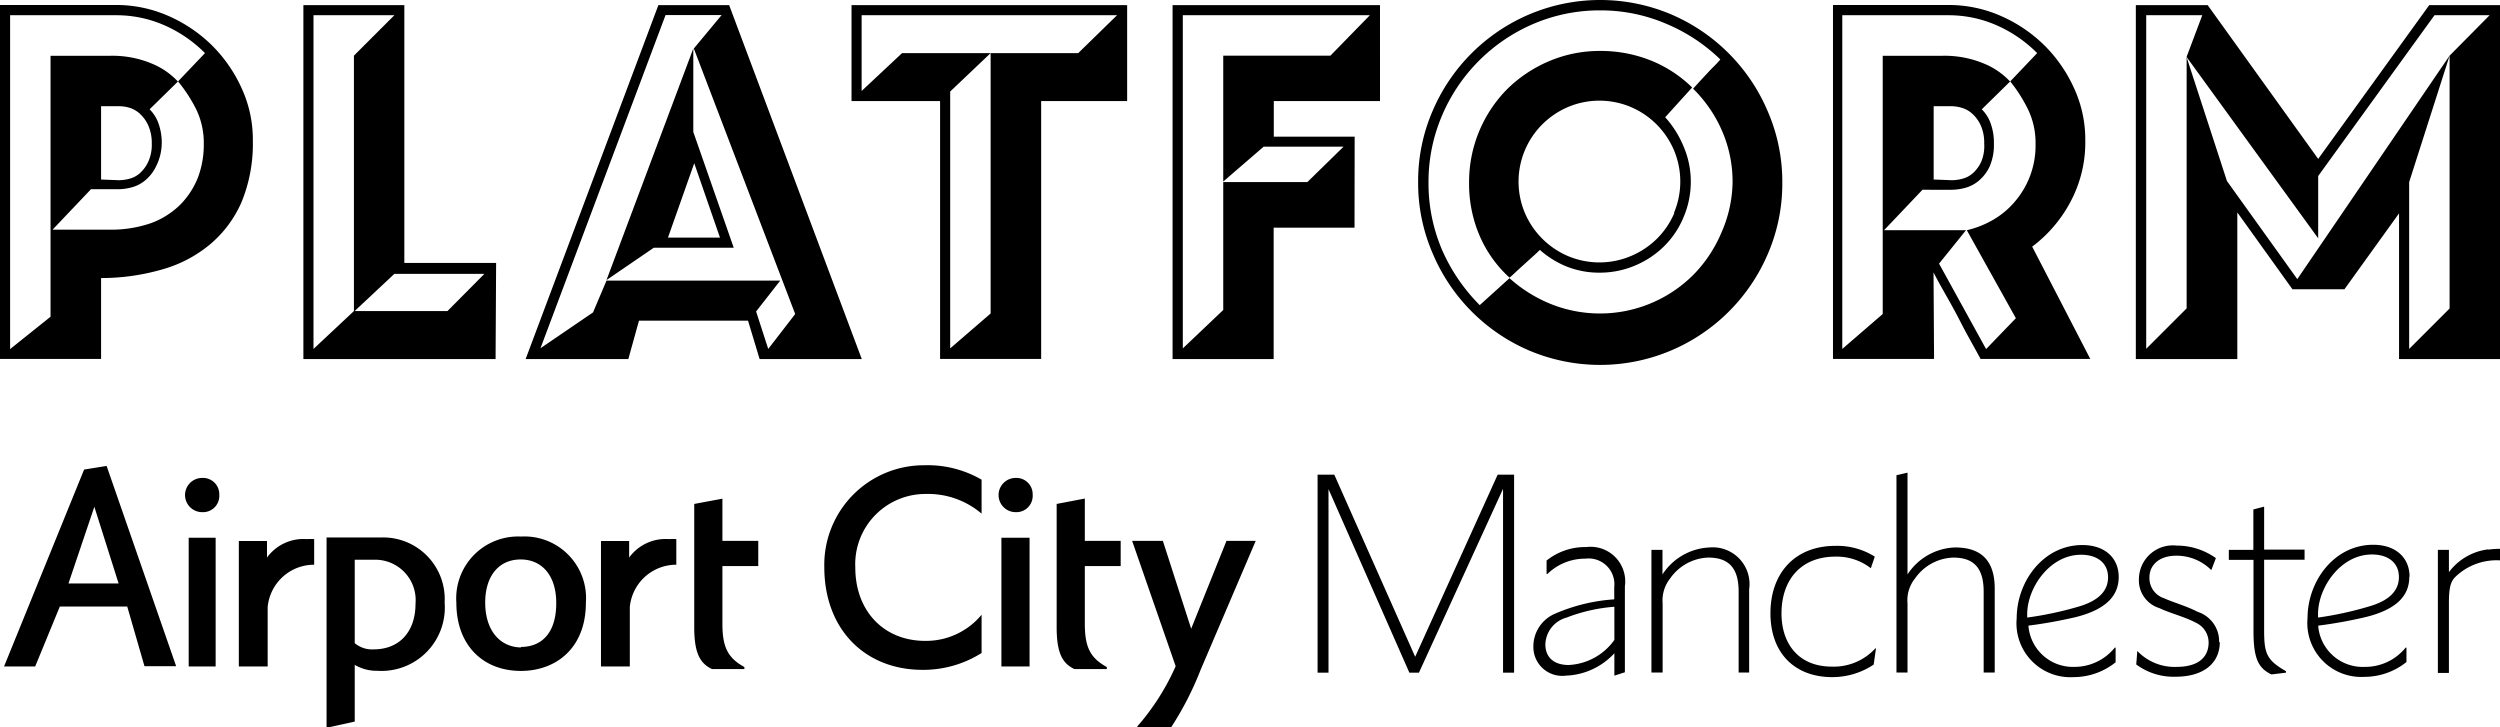 <svg xmlns="http://www.w3.org/2000/svg" viewBox="0 0 185.49 53.96"><title>Compound</title><g id="Layer_2" data-name="Layer 2"><g id="Layer_1-2" data-name="Layer 1"><path d="M6.24,34.84.3,49.45H2.61L4.44,45h5l1.28,4.43h2.35L7.91,34.57ZM5.08,43.29,7,37.6l1.8,5.69ZM22.76,40a4.58,4.58,0,0,1,.55,0V41.9h0a3.46,3.46,0,0,0-3.45,3.14v4.41H17.72V40.14h2.09v1.23A3.34,3.34,0,0,1,22.76,40Zm26.87,0a4.43,4.43,0,0,1,.55,0V41.9h0a3.46,3.46,0,0,0-3.45,3.14v4.41H44.59V40.14h2.09v1.23A3.34,3.34,0,0,1,49.63,40Zm135,.78a6.09,6.09,0,0,1,.88-.06v.86a4.39,4.39,0,0,0-3.37,1.26c-.31.34-.44.76-.44,1.9v5.19h-.82V40.8h.82v1.65A4.3,4.3,0,0,1,184.61,40.76Zm-5.85,2c0-1.33-.95-2.36-2.7-2.36-2.89,0-4.87,2.7-4.87,5.44a4,4,0,0,0,4.22,4.36,5,5,0,0,0,3.12-1.1V48.05h-.06a3.86,3.86,0,0,1-3.05,1.43A3.31,3.31,0,0,1,172,46.42a34.21,34.21,0,0,0,3.5-.63C177.93,45.2,178.76,44.12,178.76,42.8Zm-6.79,3v-.23h0c0-1.94,1.66-4.41,4-4.41,1.24,0,2,.65,2,1.67s-.71,1.77-2.3,2.21A25.42,25.42,0,0,1,172,45.82Zm-4-5h3v.75h-3v5.27c0,1.71.21,2.19,1.62,3v.11l-1.08.13c-.95-.46-1.33-1.14-1.33-3.2V41.54h-1.83V40.8h1.82v-3l.8-.21Zm-3.29,6.86c0,1.56-1.2,2.57-3.27,2.57a4.65,4.65,0,0,1-2.93-.91l.08-1a3.82,3.82,0,0,0,2.91,1.18c1.58,0,2.38-.69,2.38-1.81a1.62,1.62,0,0,0-.91-1.45c-.88-.47-1.9-.7-2.74-1.1a2.15,2.15,0,0,1-1.52-2.19,2.52,2.52,0,0,1,2.8-2.45,5,5,0,0,1,2.91.93l-.34.89a3.64,3.64,0,0,0-2.59-1.07c-1.35,0-2,.76-2,1.6a1.57,1.57,0,0,0,1.09,1.56c.66.3,1.75.61,2.47,1A2.3,2.3,0,0,1,164.65,47.66ZM157.2,42.8c0-1.33-.95-2.36-2.7-2.36-2.89,0-4.87,2.7-4.87,5.44a4,4,0,0,0,4.22,4.36,5,5,0,0,0,3.12-1.1V48.05h-.06a3.84,3.84,0,0,1-3,1.43,3.31,3.31,0,0,1-3.41-3.06,34.72,34.72,0,0,0,3.5-.63C156.37,45.2,157.2,44.12,157.2,42.8Zm-6.79,3v-.23h0c0-1.94,1.66-4.41,4-4.41,1.24,0,2,.65,2,1.67s-.71,1.77-2.3,2.21A25.42,25.42,0,0,1,150.41,45.82ZM148,43.66V49.9h-.82v-6c0-1.77-.74-2.53-2.26-2.53a3.6,3.6,0,0,0-2.84,1.56,2.56,2.56,0,0,0-.55,1.83v5.14h-.82V35.26l.82-.19v7.55a4.39,4.39,0,0,1,3.48-2C147,40.6,148,41.6,148,43.66Zm-8.87,4.45h.06l-.17,1.2a5.53,5.53,0,0,1-3.07.93c-2.82,0-4.59-1.81-4.59-4.74s1.77-5,4.83-5a5.22,5.22,0,0,1,2.91.8l-.29.86a4.13,4.13,0,0,0-2.63-.86c-2.55,0-4,1.71-4,4.22,0,2.21,1.24,3.94,3.73,3.94A4.18,4.18,0,0,0,139.14,48.11Zm-9.35-4.45V49.9H129v-6c0-1.77-.74-2.53-2.26-2.53a3.6,3.6,0,0,0-2.83,1.56,2.62,2.62,0,0,0-.55,1.83v5.14h-.83V40.8h.82v1.82a4.39,4.39,0,0,1,3.48-2A2.73,2.73,0,0,1,129.79,43.66Zm-12.1-3.07a4.58,4.58,0,0,0-2.93,1v1h.06a4,4,0,0,1,2.83-1.14,1.91,1.91,0,0,1,2.13,2.11v.91a13.15,13.15,0,0,0-4.36,1.05A2.64,2.64,0,0,0,113.77,48a2.14,2.14,0,0,0,2.41,2.13,5.14,5.14,0,0,0,3.6-1.66v1.66l.78-.25V43.5A2.57,2.57,0,0,0,117.69,40.59Zm2.1,6.89a4.42,4.42,0,0,1-3.39,1.86c-1.18,0-1.73-.65-1.73-1.52a2.13,2.13,0,0,1,1.58-2,12.36,12.36,0,0,1,3.54-.8Zm-8.66-12.26h1.22V49.91h-.82V36.27l-6.24,13.64h-.71l-6-13.62V49.91h-.81V35.22H99l6,13.51ZM91,40.13h2.17L89.08,49.7A23.26,23.26,0,0,1,86.87,54H84.38V53.9a17.55,17.55,0,0,0,2.85-4.47L84,40.13h2.28l2.1,6.52ZM76.62,36.71A1.21,1.21,0,0,1,75.36,38a1.27,1.27,0,0,1,0-2.54A1.21,1.21,0,0,1,76.62,36.71ZM74.3,39.9h2.09v9.55H74.3Zm-5.76-5.38a8,8,0,0,1,4.29,1.07v2.52a6.12,6.12,0,0,0-4.14-1.46,5.21,5.21,0,0,0-5.23,5.46c0,3.23,2.12,5.44,5.18,5.44a5.34,5.34,0,0,0,4.19-1.94v2.84a8.09,8.09,0,0,1-4.38,1.25c-4.27,0-7.29-3-7.29-7.63A7.39,7.39,0,0,1,68.54,34.52ZM53.6,40.13h2.66V42H53.6v4.28c0,1.75.41,2.54,1.63,3.21v.15H52.82c-.87-.42-1.31-1.16-1.31-3.1V37.39L53.6,37Zm26.89,0h2.66V42H80.49v4.28c0,1.75.41,2.54,1.63,3.21v.15H79.71c-.87-.42-1.31-1.16-1.31-3.1V37.39l2.09-.4Zm-41.84-.32a4.59,4.59,0,0,0-4.79,4.91c0,3.18,2,5.06,4.79,5.06,2.57,0,4.82-1.66,4.82-5.06A4.57,4.57,0,0,0,38.65,39.81Zm0,8.23C37,48,36,46.67,36,44.71s1-3.2,2.63-3.2,2.64,1.26,2.64,3.2C41.29,46.87,40.26,48,38.65,48ZM28.23,39.88h-4V54l2.09-.46V49.33a3.18,3.18,0,0,0,1.67.44,4.7,4.7,0,0,0,5-5.06A4.57,4.57,0,0,0,28.23,39.88Zm-.5,8.3a2,2,0,0,1-1.41-.46V41.53h1.45a3,3,0,0,1,3.06,3.26C30.83,46.88,29.63,48.18,27.73,48.18ZM16.27,36.71A1.21,1.21,0,0,1,15,38a1.27,1.27,0,0,1,0-2.54A1.21,1.21,0,0,1,16.27,36.71ZM14,39.9H16v9.55H14ZM143.46,20.21q.3.6.9,1.65c.4.7.79,1.41,1.16,2.14s.93,1.7,1.43,2.63h8.14l-4.31-8.33a10,10,0,0,0,2.87-3.38,9.34,9.34,0,0,0,1.07-4.49,9.11,9.11,0,0,0-.83-3.88,10.66,10.66,0,0,0-2.21-3.19,10.76,10.76,0,0,0-3.23-2.18,9.6,9.6,0,0,0-3.9-.81H136V26.63h7.5Zm1.33-6.13a4,4,0,0,0,1.05-.15,2.62,2.62,0,0,0,1-.54,3.09,3.09,0,0,0,.79-1.05,4,4,0,0,0,.31-1.68,4.21,4.21,0,0,0-.24-1.5,2.78,2.78,0,0,0-.66-1.05l2.1-2.06a5.49,5.49,0,0,0-1.93-1.33,7.57,7.57,0,0,0-3.13-.58h-4.39V23.3l-3,2.59V1.13h7.84a8.89,8.89,0,0,1,3.62.75,9.82,9.82,0,0,1,3,2.06l-2,2.1a10.9,10.9,0,0,1,1.37,2.18,5.75,5.75,0,0,1,.51,2.48,6.37,6.37,0,0,1-1.52,4.24,6.13,6.13,0,0,1-1.63,1.37,7,7,0,0,1-1.95.77l3.64,6.53-2.21,2.29-3.49-6.34,2-2.48h-6.08l2.85-3Zm-1.32-.76V7.88h1.31a2.73,2.73,0,0,1,.81.13,2,2,0,0,1,.79.47,2.64,2.64,0,0,1,.6.86,3.18,3.18,0,0,1,.24,1.32A3,3,0,0,1,147,12a2.61,2.61,0,0,1-.6.83,1.86,1.86,0,0,1-.79.43,3,3,0,0,1-.81.11ZM123.55,8.7l2-2.21a9.35,9.35,0,0,0-3.06-2,10,10,0,0,0-3.77-.71,9.57,9.57,0,0,0-3.81.77,9.94,9.94,0,0,0-3.1,2.08A9.79,9.79,0,0,0,109,13.51a9.76,9.76,0,0,0,.79,4A9,9,0,0,0,112,20.6c.15-.12.33-.29.54-.49l.66-.6.62-.56c.19-.17.33-.31.43-.41a6.92,6.92,0,0,0,2,1.24,6.5,6.5,0,0,0,2.44.45,6.68,6.68,0,0,0,2.63-.53,6.81,6.81,0,0,0,2.16-1.44,6.54,6.54,0,0,0,1.44-2.16,6.68,6.68,0,0,0,.53-2.63,6.59,6.59,0,0,0-.53-2.59A7.45,7.45,0,0,0,123.55,8.7Zm.68,7.1a6,6,0,0,1-1.29,1.91A6.08,6.08,0,0,1,121,19a6,6,0,0,1-4.66,0,6.06,6.06,0,0,1-3.2-3.2,6,6,0,0,1,1.29-6.57,6.08,6.08,0,0,1,1.91-1.29,6,6,0,0,1,4.66,0,6,6,0,0,1,1.91,1.29,6.08,6.08,0,0,1,1.29,1.91,6,6,0,0,1,0,4.66ZM18.76,10.43a9.11,9.11,0,0,0-.83-3.88,10.66,10.66,0,0,0-2.21-3.19,10.76,10.76,0,0,0-3.23-2.18A9.6,9.6,0,0,0,8.59.37H0V26.63H7.5v-6A16.25,16.25,0,0,0,12,20a9.59,9.59,0,0,0,3.55-1.84A8.56,8.56,0,0,0,17.92,15,11.4,11.4,0,0,0,18.76,10.43ZM14.61,8.22a5.75,5.75,0,0,1,.51,2.48,6.88,6.88,0,0,1-.43,2.46,6,6,0,0,1-1.29,2,6.05,6.05,0,0,1-2.18,1.39,9,9,0,0,1-3.08.49H3.9l2.85-3H8.81a4,4,0,0,0,1-.15,2.62,2.62,0,0,0,1-.54,3.09,3.09,0,0,0,.79-1.05A3.85,3.85,0,0,0,12,10.66a4.21,4.21,0,0,0-.24-1.5,2.78,2.78,0,0,0-.66-1.05l2.1-2.06a5.49,5.49,0,0,0-1.93-1.33,7.57,7.57,0,0,0-3.13-.58H3.75V23.5l-3,2.4V1.13H8.59a8.89,8.89,0,0,1,3.62.75,9.82,9.82,0,0,1,3,2.06l-2,2.1A10.9,10.9,0,0,1,14.61,8.22ZM7.5,13.32V7.88H8.81A2.73,2.73,0,0,1,9.62,8a2,2,0,0,1,.79.47,2.64,2.64,0,0,1,.6.86,3.17,3.17,0,0,1,.25,1.32A3,3,0,0,1,11,12a2.61,2.61,0,0,1-.6.83,1.86,1.86,0,0,1-.79.43,3,3,0,0,1-.81.11ZM180.24.38,172,11.79,163.8.38h-5.33V26.64H166V15.76l4.09,5.7h3.86L178,15.83V26.64h7.52V.38Zm-18,3.82V22.88l-3,3V1.13h4.16l-1.16,3.08Zm19.51-.07V22.89l-3,3V13.51l3-9.38L170.45,20.71l-5.22-7.28-3-9.21L172,17.68V13.06l8.63-11.93h4.09ZM131.15,8.24A13.57,13.57,0,0,0,124,1.07a13.51,13.51,0,0,0-10.54,0,13.57,13.57,0,0,0-7.17,7.17,13.07,13.07,0,0,0-1.07,5.27,13.1,13.1,0,0,0,1.07,5.27A13.57,13.57,0,0,0,113.44,26,13.51,13.51,0,0,0,124,26a13.57,13.57,0,0,0,7.17-7.17,13.14,13.14,0,0,0,1.07-5.27A13.1,13.1,0,0,0,131.15,8.24Zm-3.45,9.07a9.94,9.94,0,0,1-2.08,3.1,9.8,9.8,0,0,1-10.57,2.14A10.41,10.41,0,0,1,112,20.64l-2.21,2a13.44,13.44,0,0,1-2.8-4.11,12.56,12.56,0,0,1-1-5,12.5,12.5,0,0,1,1-4.95,12.85,12.85,0,0,1,6.79-6.81,12.49,12.49,0,0,1,5-1,12.32,12.32,0,0,1,4.86,1,12.9,12.9,0,0,1,4,2.64,4.94,4.94,0,0,1-.41.45c-.17.17-.36.36-.54.56l-.56.6-.51.56a9.86,9.86,0,0,1,2.14,3.11,9.45,9.45,0,0,1,.79,3.86A9.57,9.57,0,0,1,127.7,17.31ZM48.51,18.38h5.93l-3-8.59V3.6L45,20.78Zm3-6.27,1.91,5.52H49.56Zm-14.7,7.4H30V.38H22.51V26.64H36.77ZM33.2,23.08H26.26l-3,2.81V1.13h6l-3,3v19l3-2.81h6.68Zm67.31-12.94h-6V7.5h7.88V.38H87V26.64h7.5V16.89h6ZM97,13.51H90.76V23l-3,2.85V1.13h13.88l-2.93,3H90.76v9.34l3-2.59h5.93ZM54.1.38H48.85L39,26.64h7.62l.79-2.85H55.5l.86,2.85h7.58Zm2,22.73,1.79-2.29H45L44,23.18l-3.9,2.66L49.38,1.12h4.16L51.48,3.6,59,23.3l-2,2.59ZM63.18,7.5h6.57V26.63h7.5V7.5h6.38V.38H63.18Zm.75-6.37H82.88L80,3.94H73.5V23.26l-3,2.59V6.79l3-2.85H66.93l-3,2.81Z"/></g></g></svg>